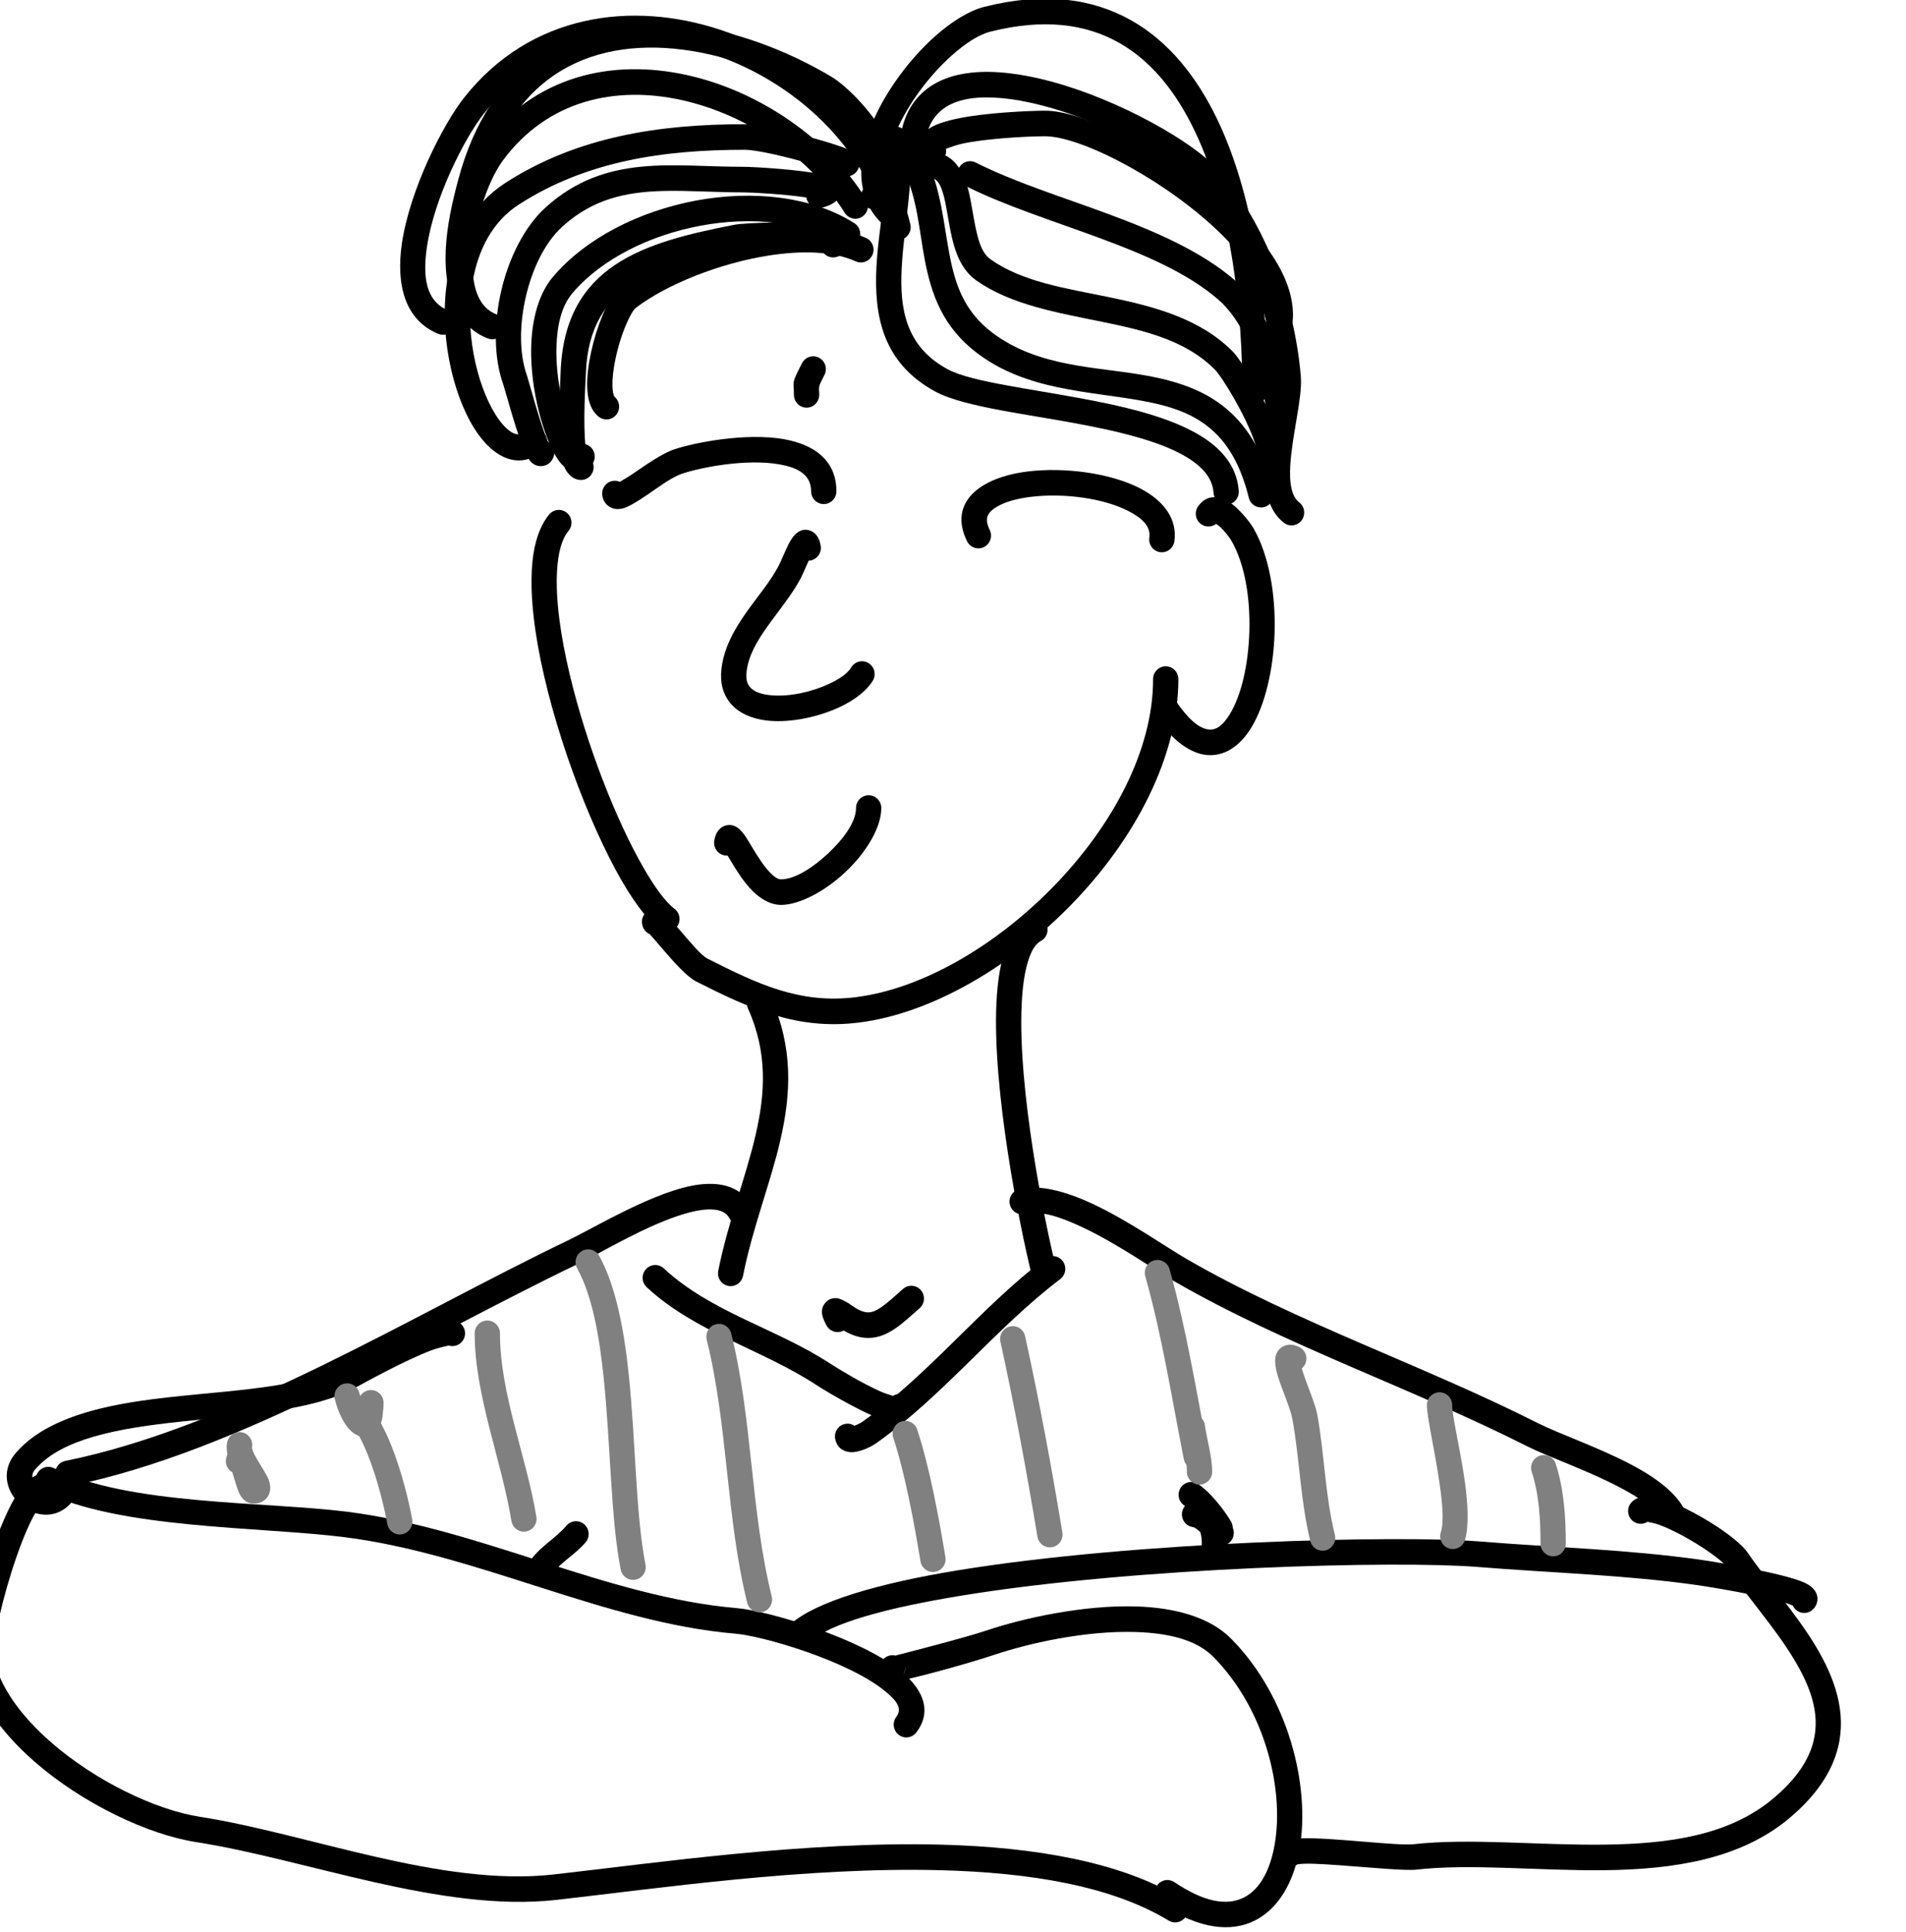 <?xml version="1.0" encoding="UTF-8" standalone="no"?>
<!DOCTYPE svg PUBLIC "-//W3C//DTD SVG 1.1//EN" "http://www.w3.org/Graphics/SVG/1.1/DTD/svg11.dtd">
<svg width="100%" height="100%" viewBox="0 0 149 151" version="1.1" xmlns="http://www.w3.org/2000/svg" xmlns:xlink="http://www.w3.org/1999/xlink" xml:space="preserve" xmlns:serif="http://www.serif.com/" style="fill-rule:evenodd;clip-rule:evenodd;stroke-linejoin:round;stroke-miterlimit:2;">
    <g transform="matrix(1,0,0,1,-186.402,-245.508)">
        <g transform="matrix(54.891,0,0,5.984,-37667.7,-1127.68)">
            <g transform="matrix(0.018,0,0,0.167,686.222,188.46)">
                <path d="M237.992,283.297C237.828,283.226 237.643,283.197 237.453,283.225C236.906,283.303 236.526,283.81 236.604,284.356C236.662,284.762 236.856,285.02 237.088,285.191C237.35,285.386 237.74,285.508 238.254,285.371C238.685,285.257 239.381,284.843 240.153,284.32C241.056,283.707 242.109,282.931 242.909,282.664C244.371,282.177 247.983,281.466 250.639,281.935C251.993,282.174 253.127,282.692 253.127,284.039C253.127,284.591 253.575,285.039 254.127,285.039C254.679,285.039 255.127,284.591 255.127,284.039C255.127,281.638 253.4,280.391 250.986,279.965C247.994,279.438 243.923,280.218 242.277,280.766C241.341,281.078 240.087,281.948 239.03,282.664C238.69,282.895 238.26,283.146 237.992,283.297Z"/>
            </g>
            <g transform="matrix(0.018,0,0,0.167,686.222,188.46)">
                <path d="M267.256,287.056C267.051,286.647 266.979,286.299 267.086,285.998C267.2,285.68 267.484,285.444 267.844,285.237C268.53,284.84 269.48,284.597 270.54,284.471C273.076,284.169 276.231,284.558 278.252,285.595C279.262,286.113 280.018,286.749 279.887,287.669C279.809,288.215 280.189,288.722 280.736,288.8C281.282,288.878 281.789,288.498 281.867,287.952C282.113,286.231 281.055,284.784 279.165,283.815C276.841,282.623 273.219,282.137 270.303,282.485C266.437,282.946 263.96,284.936 265.467,287.951C265.714,288.444 266.315,288.645 266.809,288.398C267.302,288.151 267.503,287.55 267.256,287.056Z"/>
            </g>
            <g transform="matrix(0.018,0,0,0.167,686.222,188.46)">
                <path d="M252.931,289.468C252.97,289.467 253.01,289.463 253.051,289.457C253.596,289.373 253.971,288.862 253.887,288.316C253.769,287.548 253.382,287.267 253.161,287.163C252.803,286.994 252.364,286.976 251.924,287.356C251.761,287.497 251.551,287.776 251.356,288.15C251.078,288.684 250.768,289.477 250.527,289.924C249.878,291.13 248.887,292.273 248.024,293.476C247.034,294.857 246.211,296.316 246.029,297.961C245.909,299.035 246.165,299.861 246.636,300.488C247.294,301.363 248.439,301.87 249.82,301.99C251.572,302.142 253.72,301.688 255.38,300.922C256.6,300.358 257.554,299.609 258.01,298.85C258.294,298.376 258.14,297.762 257.667,297.478C257.194,297.194 256.579,297.347 256.295,297.821C255.999,298.314 255.334,298.74 254.541,299.106C253.182,299.734 251.427,300.122 249.993,299.997C249.249,299.933 248.589,299.758 248.235,299.286C248.031,299.015 247.965,298.647 248.016,298.182C248.162,296.875 248.863,295.739 249.649,294.642C250.563,293.367 251.6,292.149 252.288,290.872C252.477,290.521 252.707,289.947 252.931,289.468Z"/>
            </g>
            <g transform="matrix(0.018,0,0,0.167,686.222,188.46)">
                <path d="M246.515,312.533L246.522,312.545C246.903,313.162 247.383,313.987 247.941,314.686C248.74,315.69 249.728,316.394 250.75,316.394C252.198,316.394 254.219,315.331 255.842,313.823C257.486,312.296 258.679,310.34 258.679,308.816C258.679,308.264 258.231,307.816 257.679,307.816C257.127,307.816 256.679,308.264 256.679,308.816C256.679,309.92 255.671,311.252 254.481,312.358C253.272,313.481 251.829,314.394 250.75,314.394C250.504,314.394 250.291,314.236 250.077,314.052C249.727,313.75 249.411,313.34 249.122,312.92C248.65,312.234 248.254,311.517 247.95,311.064C247.742,310.754 247.545,310.534 247.392,310.415C246.954,310.074 246.539,310.098 246.213,310.239C245.972,310.343 245.572,310.624 245.462,311.393C245.384,311.94 245.765,312.446 246.311,312.525C246.38,312.534 246.448,312.537 246.515,312.533Z"/>
            </g>
            <g transform="matrix(0.018,0,0,0.167,686.222,188.46)">
                <path d="M252.406,274.018C251.523,275.716 251.767,275.37 251.767,276.497C251.767,277.049 252.215,277.497 252.767,277.497C253.319,277.497 253.767,277.049 253.767,276.497C253.767,275.788 253.625,276.009 254.181,274.941C254.435,274.451 254.244,273.847 253.755,273.592C253.265,273.338 252.661,273.528 252.406,274.018Z"/>
            </g>
            <g transform="matrix(0.018,0,0,0.167,686.222,188.46)">
                <path d="M258.809,256.725C259.439,259.455 258.474,263.062 258.296,266.476C258.092,270.372 258.815,274.011 262.949,276.237C264.094,276.853 266.029,277.319 268.326,277.738C271.55,278.325 275.524,278.854 278.851,279.786C280.594,280.274 282.155,280.868 283.297,281.663C284.246,282.324 284.892,283.116 284.966,284.154C285.006,284.705 285.485,285.12 286.035,285.081C286.586,285.041 287.001,284.562 286.961,284.012C286.845,282.377 285.934,281.062 284.44,280.022C283.14,279.117 281.375,278.416 279.39,277.86C276.006,276.912 271.965,276.368 268.684,275.77C266.644,275.398 264.914,275.023 263.898,274.476C260.579,272.689 260.13,269.707 260.293,266.581C260.482,262.974 261.424,259.159 260.758,256.275C260.634,255.737 260.097,255.401 259.559,255.526C259.021,255.65 258.685,256.187 258.809,256.725Z"/>
            </g>
            <g transform="matrix(0.018,0,0,0.167,686.222,188.46)">
                <path d="M260.424,258.877C261.54,261.108 261.664,263.598 262.125,265.969C262.648,268.658 263.556,271.203 266.244,273.218C270.181,276.171 275.045,276.187 279.331,276.963C281.604,277.375 283.703,278.015 285.304,279.678C286.37,280.786 287.206,282.342 287.757,284.545C287.89,285.08 288.434,285.406 288.969,285.272C289.505,285.139 289.831,284.595 289.697,284.06C289.042,281.44 288.013,279.608 286.744,278.291C284.844,276.316 282.385,275.484 279.687,274.995C275.688,274.271 271.117,274.373 267.444,271.618C265.219,269.95 264.521,267.813 264.088,265.587C263.593,263.041 263.411,260.379 262.213,257.982C261.966,257.489 261.365,257.288 260.871,257.535C260.378,257.782 260.177,258.383 260.424,258.877Z"/>
            </g>
            <g transform="matrix(0.018,0,0,0.167,686.222,188.46)">
                <path d="M288.536,281.768C287.991,281.776 287.551,282.221 287.551,282.767C287.551,283.319 287.999,283.767 288.551,283.767C289.3,283.767 289.793,283.481 290.118,283.065C290.493,282.586 290.647,281.808 290.47,280.839C289.999,278.255 287.224,273.842 286.496,273.115C283.917,270.536 280.295,269.582 276.606,268.835C273.253,268.156 269.846,267.659 267.33,265.898C266.689,265.45 266.43,264.64 266.222,263.777C265.951,262.651 265.82,261.416 265.546,260.393C265.259,259.323 264.798,258.462 264.08,257.963C263.548,257.592 262.867,257.388 261.965,257.478C261.415,257.533 261.014,258.024 261.069,258.573C261.124,259.122 261.614,259.523 262.164,259.468C262.789,259.406 263.131,259.693 263.346,260.148C263.579,260.638 263.71,261.254 263.831,261.908C264.051,263.089 264.229,264.378 264.644,265.443C264.981,266.309 265.471,267.039 266.183,267.537C268.909,269.445 272.576,270.059 276.209,270.795C279.505,271.462 282.778,272.225 285.081,274.529C285.625,275.073 287.458,277.988 288.234,280.225C288.332,280.506 288.412,280.775 288.468,281.026C288.507,281.202 288.534,281.368 288.545,281.521C288.55,281.597 288.543,281.696 288.536,281.768Z"/>
            </g>
            <g transform="matrix(0.018,0,0,0.167,686.222,188.46)">
                <path d="M289.394,278.977C289.388,279.307 289.544,279.632 289.838,279.828C290.104,280.005 290.359,280.021 290.577,279.98C290.684,279.96 291.474,279.725 291.392,278.834C291.35,278.369 290.86,275.836 290.76,275.336C290.228,272.678 288.762,269.34 286.659,267.537C284.033,265.287 280.382,263.717 276.587,262.331C272.949,261.003 269.181,259.839 266.151,258.324C265.657,258.078 265.056,258.278 264.809,258.772C264.563,259.265 264.763,259.866 265.257,260.113C268.348,261.659 272.189,262.855 275.901,264.21C279.457,265.508 282.897,266.947 285.357,269.055C287.149,270.592 288.346,273.464 288.799,275.728C288.886,276.166 289.332,278.634 289.394,278.977ZM290.057,278.054C289.959,278.089 289.862,278.139 289.772,278.213C289.858,278.144 289.955,278.091 290.057,278.054ZM290.297,278.001C290.518,277.979 290.748,278.031 290.948,278.164C290.717,278.01 290.495,277.98 290.297,278.001ZM290.092,278.043L290.074,278.049L290.092,278.043Z"/>
            </g>
            <g transform="matrix(0.018,0,0,0.167,686.222,188.46)">
                <path d="M263.795,257.252C264.131,257.123 264.723,256.914 265.243,256.813C267.694,256.34 271.27,256.248 271.8,256.271C274.846,256.404 281.557,259.937 285.761,264.103C287.122,265.452 288.22,266.868 288.809,268.271C289.321,269.491 289.436,270.694 288.885,271.796C288.638,272.289 288.838,272.891 289.332,273.137C289.826,273.384 290.427,273.184 290.674,272.69C291.485,271.067 291.407,269.295 290.653,267.497C289.976,265.882 288.736,264.235 287.169,262.682C282.588,258.143 275.206,254.417 271.887,254.273C271.358,254.25 267.992,254.33 265.414,254.752C264.187,254.953 263.13,255.25 262.542,255.61C261.94,255.978 261.675,256.461 261.644,256.927C261.62,257.271 261.711,257.658 262.036,258.054C262.385,258.481 263.016,258.544 263.443,258.195C263.731,257.959 263.854,257.595 263.795,257.252Z"/>
            </g>
            <g transform="matrix(0.018,0,0,0.167,686.222,188.46)">
                <path d="M262.138,256.906C262.469,253.602 265.289,252.934 268.633,253.33C274.36,254.008 281.71,257.848 283.861,260.239C287.38,264.148 289.447,270.036 289.879,275.22C290.011,276.805 289.185,279.539 289.042,281.878C288.921,283.848 289.302,285.555 290.529,286.498C290.966,286.835 291.595,286.753 291.931,286.315C292.268,285.878 292.186,285.249 291.748,284.913C291.429,284.667 291.256,284.306 291.151,283.889C291.011,283.332 290.996,282.685 291.038,282C291.187,279.562 292.01,276.707 291.872,275.054C291.406,269.46 289.144,263.119 285.348,258.901C283.406,256.743 277.582,253.434 272.098,251.978C269.86,251.384 267.679,251.098 265.835,251.289C264.307,251.447 262.997,251.932 262.017,252.786C261.01,253.663 260.326,254.932 260.148,256.707C260.093,257.257 260.494,257.747 261.044,257.802C261.593,257.857 262.083,257.456 262.138,256.906Z"/>
            </g>
            <g transform="matrix(0.018,0,0,0.167,686.222,188.46)">
                <path d="M254.988,259.022C255.17,259.269 255.463,259.429 255.793,259.429C256.456,259.429 256.712,259.061 256.798,258.922C256.99,258.608 257.064,258.216 256.748,257.781C256.688,257.7 256.588,257.587 256.42,257.48C256.275,257.388 255.955,257.242 255.505,257.083C253.689,256.445 249.33,255.325 247.856,255.325C241.132,255.325 234.641,256.285 228.944,259.91C226.326,261.576 224.915,264.277 224.385,267.239C223.619,271.525 224.726,276.342 226.445,279.072C227.997,281.537 230.065,282.353 231.86,280.917C232.291,280.572 232.361,279.943 232.016,279.512C231.671,279.081 231.042,279.011 230.611,279.355C230.197,279.686 229.761,279.645 229.35,279.37C228.917,279.081 228.513,278.604 228.137,278.007C226.625,275.604 225.68,271.362 226.354,267.591C226.785,265.18 227.887,262.954 230.018,261.597C235.388,258.18 241.518,257.325 247.856,257.325C249.249,257.325 253.468,258.456 254.988,259.022Z"/>
            </g>
            <g transform="matrix(0.018,0,0,0.167,686.222,188.46)">
                <path d="M232.296,280.142C231.705,278.84 230.751,275.277 230.64,274.971C230.017,273.258 230.048,270.974 230.558,268.806C231.066,266.645 232.052,264.587 233.439,263.339C235.882,261.141 238.539,260.628 241.37,260.549C243.404,260.493 245.524,260.657 247.724,260.657C248.477,260.657 251.098,260.804 252.747,261.056C252.75,261.074 252.753,261.092 252.758,261.11C252.882,261.648 253.419,261.984 253.957,261.86C254.819,261.661 255.179,261.301 255.289,261.119C255.556,260.679 255.539,260.243 255.168,259.824C255.013,259.648 254.568,259.382 253.873,259.232C252.244,258.881 248.658,258.657 247.724,258.657C244.929,258.657 242.26,258.402 239.732,258.644C237.03,258.903 234.484,259.708 232.101,261.852C230.447,263.341 229.217,265.77 228.611,268.348C228.006,270.918 228.022,273.624 228.761,275.654C228.867,275.948 229.739,279.156 230.348,280.669C230.581,281.245 230.837,281.633 230.995,281.776C231.302,282.053 231.618,282.093 231.868,282.062C232.157,282.025 232.484,281.891 232.7,281.461C232.939,280.982 232.758,280.402 232.296,280.142ZM231.305,280.148C231.156,280.221 231.019,280.35 230.911,280.566C231.002,280.384 231.141,280.242 231.305,280.148Z"/>
            </g>
            <g transform="matrix(0.018,0,0,0.167,686.222,188.46)">
                <path d="M234.727,280.361C234.599,280.173 234.432,279.91 234.319,279.667C233.562,278.044 232.892,275.237 232.981,272.659C233.035,271.072 233.362,269.566 234.231,268.552C236.542,265.857 240.382,264.002 244.38,263.265C248.355,262.532 252.505,262.899 255.482,264.759C255.95,265.052 256.568,264.909 256.86,264.441C257.153,263.973 257.01,263.356 256.542,263.063C253.181,260.962 248.506,260.471 244.018,261.298C239.553,262.121 235.292,264.241 232.713,267.251C231.424,268.754 230.93,271.054 230.976,273.434C231.043,276.86 232.208,280.414 233.202,281.701C233.685,282.328 234.231,282.556 234.649,282.555C235.072,282.553 235.5,282.382 235.839,281.875C236.145,281.416 236.021,280.794 235.561,280.488C235.306,280.318 235.001,280.281 234.727,280.361Z"/>
            </g>
            <g transform="matrix(0.018,0,0,0.167,686.222,188.46)">
                <path d="M235.431,281.295C235.389,281.141 235.321,280.866 235.292,280.64C235.056,278.775 235.279,275.555 235.304,274.821C235.555,267.552 241.281,266.339 247.43,265.156C248.22,265.004 252.364,264.843 253.975,265.186C254.038,265.314 254.129,265.43 254.247,265.525C254.678,265.87 255.308,265.8 255.653,265.369C255.918,265.038 255.962,264.712 255.918,264.427C255.864,264.071 255.561,263.561 254.774,263.326C253.173,262.851 247.999,263.01 247.053,263.192C239.929,264.562 233.596,266.332 233.306,274.752C233.275,275.652 233.006,280.034 233.469,281.751C233.741,282.761 234.385,283.154 234.919,283.154C235.471,283.154 235.919,282.705 235.919,282.154C235.919,281.789 235.723,281.469 235.431,281.295Z"/>
            </g>
            <g transform="matrix(0.018,0,0,0.167,686.222,188.46)">
                <path d="M237.56,276.636C237.551,276.618 237.519,276.554 237.505,276.511C237.468,276.395 237.444,276.262 237.428,276.115C237.377,275.631 237.418,275.037 237.515,274.405C237.702,273.187 238.102,271.84 238.565,270.828C238.809,270.295 239.038,269.855 239.29,269.666C241.679,267.875 245.84,266.2 249.807,265.592C252.357,265.202 254.829,265.24 256.659,266.053C257.163,266.277 257.754,266.049 257.979,265.545C258.203,265.041 257.975,264.449 257.471,264.225C255.342,263.279 252.472,263.161 249.504,263.615C245.195,264.275 240.685,266.12 238.09,268.066C237.703,268.357 237.268,268.931 236.885,269.704C236.142,271.203 235.506,273.503 235.418,275.251C235.381,275.989 235.444,276.639 235.603,277.129C235.761,277.617 236.019,277.98 236.336,278.218C236.778,278.549 237.405,278.459 237.736,278.017C238.061,277.584 237.981,276.972 237.56,276.636Z"/>
            </g>
            <g transform="matrix(0.018,0,0,0.167,686.222,188.46)">
                <path d="M260.976,263.153C259.289,256.068 253.115,250.312 246.043,247.972C238.907,245.611 230.901,246.711 225.674,253.244C224.044,255.283 221.378,260.392 220.748,264.66C220.268,267.906 221.001,270.654 223.622,271.722C224.133,271.93 224.717,271.684 224.926,271.173C225.134,270.662 224.888,270.078 224.377,269.87C222.594,269.143 222.4,267.161 222.726,264.952C223.303,261.043 225.742,256.361 227.236,254.494C231.896,248.669 239.053,247.766 245.415,249.871C251.84,251.997 257.497,257.179 259.03,263.616C259.158,264.153 259.698,264.485 260.235,264.358C260.771,264.23 261.104,263.69 260.976,263.153Z"/>
            </g>
            <g transform="matrix(0.018,0,0,0.167,686.222,188.46)">
                <path d="M257.474,261.188C254.536,256.488 249.034,252.721 243.259,251.471C237.373,250.197 231.226,251.513 227.146,256.952C225.703,258.877 224.231,263.08 224.334,266.527C224.411,269.121 225.383,271.27 227.551,272.083C228.068,272.277 228.645,272.015 228.839,271.498C229.033,270.981 228.77,270.404 228.254,270.21C226.833,269.677 226.383,268.167 226.333,266.468C226.244,263.477 227.494,259.822 228.746,258.152C232.308,253.403 237.696,252.314 242.836,253.426C248.089,254.563 253.106,257.973 255.778,262.248C256.071,262.716 256.688,262.859 257.156,262.566C257.624,262.274 257.767,261.656 257.474,261.188Z"/>
            </g>
            <g transform="matrix(0.018,0,0,0.167,686.222,188.46)">
                <path d="M258.732,261.725C260.122,260.509 260.135,258.72 259.312,256.897C258.29,254.633 255.977,252.342 254.721,251.604C247.625,247.429 238.081,245.438 231.57,249.905C228.74,251.846 226.45,254.998 225.182,259.75C224.274,263.157 223.493,267.14 225.27,270.398C225.535,270.882 226.143,271.061 226.627,270.797C227.112,270.532 227.29,269.924 227.026,269.44C225.495,266.633 226.332,263.201 227.115,260.266C228.232,256.075 230.206,253.266 232.701,251.554C238.614,247.497 247.263,249.537 253.707,253.327C254.746,253.938 256.644,255.847 257.489,257.72C257.913,258.658 258.13,259.595 257.415,260.22C257,260.584 256.957,261.216 257.321,261.631C257.684,262.047 258.317,262.089 258.732,261.725Z"/>
            </g>
            <g transform="matrix(0.018,0,0,0.167,686.222,188.46)">
                <path d="M260.008,261.538C258.609,260.138 258.937,257.975 259.883,255.831C260.846,253.65 262.517,251.484 264.233,249.965C265.304,249.018 266.379,248.317 267.306,248.086C271.503,247.036 274.839,247.475 277.478,248.948C280.134,250.428 282.073,252.931 283.502,255.903C286.483,262.101 287.244,270.321 287.244,276.19C287.244,276.742 287.692,277.19 288.244,277.19C288.796,277.19 289.244,276.742 289.244,276.19C289.244,270.068 288.414,261.501 285.304,255.036C283.687,251.675 281.456,248.876 278.453,247.201C275.433,245.517 271.622,244.945 266.821,246.145C265.65,246.438 264.26,247.271 262.908,248.468C260.991,250.164 259.129,252.588 258.054,255.023C256.736,258.008 256.646,261.004 258.594,262.952C258.984,263.342 259.618,263.342 260.008,262.952C260.399,262.561 260.399,261.928 260.008,261.538Z"/>
            </g>
            <g transform="matrix(0.018,0,0,0.167,686.222,188.46)">
                <path d="M232.397,285.855C231.792,286.581 231.378,287.598 231.17,288.85C230.895,290.508 230.969,292.614 231.315,294.942C232.224,301.063 234.995,308.771 237.668,313.663C238.882,315.886 240.104,317.54 241.116,318.298C241.558,318.63 242.185,318.54 242.516,318.098C242.847,317.657 242.758,317.03 242.316,316.698C241.584,316.15 240.761,315.017 239.889,313.529C237.694,309.782 235.348,303.846 234.035,298.4C233.298,295.343 232.883,292.443 233.03,290.188C233.115,288.884 233.367,287.815 233.933,287.135C234.286,286.711 234.229,286.08 233.805,285.727C233.381,285.373 232.75,285.431 232.397,285.855Z"/>
            </g>
            <g transform="matrix(0.018,0,0,0.167,686.222,188.46)">
                <path d="M240.359,318.681C240.872,319.233 241.894,320.484 242.754,321.351C243.244,321.844 243.706,322.221 244.032,322.383C248.342,324.539 252.05,326.204 256.926,325.595C262.645,324.88 268.97,321.235 273.851,316.23C278.757,311.201 282.184,304.811 282.184,298.73C282.184,298.178 281.736,297.73 281.184,297.73C280.632,297.73 280.184,298.178 280.184,298.73C280.184,304.339 276.944,310.195 272.42,314.834C267.872,319.497 262.006,322.944 256.678,323.61C252.226,324.167 248.862,322.562 244.926,320.595C244.402,320.332 243.468,319.203 242.711,318.33C242.033,317.548 241.445,316.934 241.278,316.84C240.977,316.671 240.722,316.69 240.56,316.722C240.315,316.772 240.12,316.894 239.969,317.082C239.857,317.222 239.649,317.519 239.787,318.025C239.87,318.331 240.088,318.565 240.359,318.681ZM241.731,317.561C241.727,317.541 241.722,317.52 241.716,317.498C241.722,317.519 241.727,317.54 241.731,317.561Z"/>
            </g>
            <g transform="matrix(0.018,0,0,0.167,686.222,188.46)">
                <path d="M285.166,286.589C285.249,286.64 285.352,286.709 285.422,286.769C285.866,287.154 286.268,287.705 286.411,287.956C287.466,289.801 287.871,292.436 287.8,294.985C287.728,297.527 287.184,299.994 286.232,301.508C285.781,302.224 285.275,302.736 284.61,302.674C283.793,302.598 282.938,301.837 281.92,300.356C281.608,299.901 280.985,299.786 280.53,300.098C280.075,300.411 279.96,301.034 280.272,301.489C281.771,303.669 283.221,304.553 284.424,304.666C285.781,304.792 287.005,304.035 287.925,302.572C289.026,300.821 289.716,297.981 289.799,295.041C289.881,292.108 289.361,289.087 288.148,286.964C287.842,286.429 286.734,285.03 285.788,284.656C285.019,284.353 284.307,284.465 283.761,285.193C283.43,285.635 283.519,286.262 283.961,286.593C284.326,286.868 284.82,286.853 285.166,286.589Z"/>
            </g>
            <g transform="matrix(0.018,0,0,0.167,686.222,188.46)">
                <path d="M270.364,317.449C269.659,317.826 269.082,318.497 268.666,319.442C268.159,320.595 267.877,322.201 267.788,324.075C267.463,330.894 269.613,341.468 270.566,345.28C270.7,345.816 271.243,346.142 271.779,346.008C272.314,345.874 272.64,345.331 272.506,344.795C271.579,341.087 269.47,330.803 269.786,324.17C269.849,322.832 270.01,321.651 270.316,320.724C270.549,320.015 270.836,319.464 271.305,319.214C271.792,318.954 271.977,318.348 271.717,317.861C271.457,317.374 270.851,317.19 270.364,317.449Z"/>
            </g>
            <g transform="matrix(0.018,0,0,0.167,686.222,188.46)">
                <path d="M248.129,324.49C249.698,327.94 249.494,331.133 248.744,334.346C247.943,337.779 246.535,341.236 245.779,345.017C245.67,345.558 246.022,346.085 246.563,346.194C247.104,346.302 247.632,345.95 247.74,345.409C248.492,341.65 249.895,338.214 250.692,334.801C251.54,331.169 251.723,327.563 249.95,323.663C249.722,323.16 249.128,322.938 248.626,323.166C248.123,323.394 247.901,323.988 248.129,324.49Z"/>
            </g>
            <g transform="matrix(0.018,0,0,0.167,686.222,188.46)">
                <path d="M259.608,354.8C259.374,354.732 258.935,354.596 258.601,354.449C257.126,353.798 255.225,352.655 254.626,352.267C250.393,349.528 245.249,348.29 241.471,344.827C241.064,344.454 240.431,344.481 240.058,344.888C239.685,345.295 239.713,345.928 240.12,346.301C243.98,349.84 249.214,351.147 253.539,353.946C254.419,354.515 257.863,356.532 259.33,356.803C260.396,357 260.956,356.488 261.105,355.893C261.238,355.357 260.912,354.814 260.377,354.68C260.104,354.612 259.829,354.663 259.608,354.8ZM259.175,355.367C259.171,355.38 259.168,355.394 259.164,355.407L259.175,355.367Z"/>
            </g>
            <g transform="matrix(0.018,0,0,0.167,686.222,188.46)">
                <path d="M256.557,357.136C256.34,356.995 256.068,356.937 255.795,356.998C255.257,357.118 254.916,357.652 255.036,358.191C255.172,358.802 255.587,359.15 256.239,359.202C256.778,359.245 257.697,358.906 258.296,358.486C263.649,354.739 267.703,349.513 272.838,345.662C273.279,345.331 273.369,344.704 273.038,344.262C272.707,343.821 272.079,343.731 271.638,344.062C266.52,347.9 262.484,353.114 257.149,356.848C257.007,356.947 256.738,357.063 256.557,357.136ZM256.979,357.718L256.988,357.757C256.986,357.744 256.982,357.731 256.979,357.718Z"/>
            </g>
            <g transform="matrix(0.018,0,0,0.167,686.222,188.46)">
                <path d="M248.424,339.95C247.637,338.525 246.144,338.036 244.265,338.27C240.878,338.692 236.051,341.613 233.877,342.643C221.656,348.431 207.432,357.224 194.115,359.888C193.574,359.996 193.222,360.523 193.33,361.064C193.439,361.606 193.966,361.957 194.507,361.849C207.974,359.156 222.375,350.304 234.733,344.45C236.513,343.608 240.139,341.402 243.178,340.538C244.059,340.288 244.881,340.147 245.57,340.241C246.045,340.305 246.441,340.496 246.673,340.917C246.94,341.4 247.549,341.575 248.032,341.308C248.515,341.042 248.691,340.433 248.424,339.95Z"/>
            </g>
            <g transform="matrix(0.018,0,0,0.167,686.222,188.46)">
                <path d="M270.069,340.57C271.276,340.268 272.879,340.818 274.535,341.582C277.349,342.881 280.255,344.919 281.828,345.818C290.63,350.848 300.642,354.174 309.768,358.737C311.37,359.538 314.527,360.612 317.101,361.954C318.602,362.737 319.92,363.571 320.415,364.561C320.662,365.054 321.263,365.255 321.757,365.008C322.25,364.761 322.451,364.16 322.204,363.666C321.565,362.389 319.963,361.191 318.025,360.181C315.441,358.833 312.272,357.753 310.662,356.948C301.569,352.402 291.59,349.093 282.82,344.082C281.215,343.165 278.245,341.092 275.374,339.767C273.24,338.781 271.139,338.241 269.583,338.63C269.048,338.764 268.722,339.307 268.856,339.843C268.99,340.378 269.533,340.704 270.069,340.57Z"/>
            </g>
            <g transform="matrix(0.018,0,0,0.167,686.222,188.46)">
                <path d="M192.329,362.245C198.303,365.232 209.521,365.016 216.201,365.851C226.738,367.168 236.832,372.541 247.115,373.398C249.33,373.583 256.098,375.532 259.014,377.926C259.818,378.586 260.397,379.213 259.866,379.907C259.531,380.345 259.615,380.973 260.053,381.309C260.492,381.644 261.12,381.56 261.455,381.122C262.657,379.55 262.103,377.875 260.283,376.38C257.095,373.763 249.703,371.607 247.281,371.405C237.025,370.55 226.959,365.18 216.449,363.867C209.954,363.055 199.032,363.36 193.223,360.456C192.73,360.21 192.128,360.41 191.882,360.904C191.635,361.397 191.835,361.998 192.329,362.245Z"/>
            </g>
            <g transform="matrix(0.018,0,0,0.167,686.222,188.46)">
                <path d="M330.795,371.198C330.843,371.303 330.91,371.4 330.996,371.486C331.386,371.876 332.02,371.876 332.41,371.486C332.902,370.994 333.028,369.972 331.657,369.381C330.007,368.67 324.818,367.808 323.644,367.64C317.908,366.821 311.865,366.656 305.997,366.186C299.687,365.681 278.85,366.16 264.72,368.447C258.449,369.462 253.478,370.895 251.489,372.663C251.076,373.029 251.039,373.662 251.406,374.074C251.772,374.487 252.405,374.524 252.818,374.158C254.648,372.531 259.268,371.356 265.039,370.422C279.005,368.161 299.6,367.681 305.837,368.18C311.664,368.646 317.665,368.807 323.361,369.62C324.334,369.759 328.222,370.387 330.226,370.994C330.425,371.054 330.64,371.136 330.795,371.198Z"/>
            </g>
            <g transform="matrix(0.018,0,0,0.167,686.222,188.46)">
                <path d="M192.496,362.964C192.902,363.148 193.397,363.041 193.689,362.677C194.033,362.246 193.963,361.616 193.532,361.272C192.691,360.599 191.646,360.747 190.673,361.96C189.177,363.826 187.535,368.868 186.807,372.237C186.467,373.813 186.349,375.056 186.445,375.536C187.011,378.365 189.004,381.091 191.648,383.381C195.49,386.709 200.685,389.122 204.464,389.703C213.195,391.046 223.906,395.232 232.968,394.225C240.923,393.341 252.718,391.622 263.402,391.904C270.365,392.087 276.853,393.106 281.415,395.843C281.888,396.127 282.503,395.973 282.787,395.5C283.071,395.027 282.917,394.412 282.444,394.128C277.631,391.24 270.801,390.098 263.455,389.905C252.675,389.62 240.773,391.346 232.747,392.237C223.848,393.226 213.341,389.045 204.768,387.726C201.282,387.19 196.502,384.939 192.957,381.869C190.676,379.894 188.895,377.584 188.407,375.144C188.345,374.834 188.471,374.103 188.661,373.147C189.174,370.565 190.342,366.594 191.565,364.276C191.846,363.743 192.316,363.173 192.496,362.964Z"/>
            </g>
            <g transform="matrix(0.018,0,0,0.167,686.222,188.46)">
                <path d="M259.794,375.112C259.446,375.03 259.064,375.138 258.812,375.427C258.393,375.906 258.521,376.338 258.686,376.624C258.785,376.796 259.038,377.135 259.619,377.146C260.383,377.161 265.646,375.711 267.599,375.06C270.276,374.168 274.819,373.142 278.827,373.271C281.301,373.35 283.574,373.838 284.95,375.214C289.014,379.278 290.566,385.505 289.808,389.865C289.469,391.813 288.689,393.386 287.349,394.047C285.998,394.714 284.18,394.378 281.87,392.838C281.411,392.532 280.79,392.656 280.483,393.115C280.177,393.574 280.302,394.196 280.761,394.502C283.887,396.586 286.405,396.743 288.233,395.841C290.072,394.934 291.313,392.88 291.778,390.207C292.627,385.327 290.914,378.349 286.364,373.799C284.675,372.11 281.929,371.369 278.891,371.272C274.634,371.135 269.809,372.215 266.966,373.163C265.34,373.705 260.653,374.895 259.794,375.112ZM260.56,375.995C260.584,376.258 260.504,376.53 260.317,376.744C260.555,376.471 260.598,376.215 260.56,375.995Z"/>
            </g>
            <g transform="matrix(0.018,0,0,0.167,686.222,188.46)">
                <path d="M319.3,364.652C319.466,364.681 319.899,364.764 320.232,364.886C321.4,365.313 322.917,366.149 324.083,366.947C324.775,367.421 325.346,367.861 325.574,368.191C327.123,370.428 329.332,372.847 330.886,375.392C332.146,377.457 332.989,379.6 332.438,381.808C332.069,383.285 331.08,384.767 329.265,386.28C325.737,389.22 320.896,389.843 315.909,389.902C310.647,389.965 305.213,389.38 300.807,389.869C299.507,390.014 294.223,389.325 291.98,389.41C291.424,389.431 291.004,389.512 290.765,389.612C290.411,389.759 290.217,389.988 290.113,390.197C289.866,390.691 290.066,391.292 290.56,391.539C290.909,391.713 291.312,391.664 291.605,391.445C292.208,391.337 293.478,391.414 294.881,391.512C297.319,391.684 300.116,391.959 301.028,391.857C305.377,391.374 310.739,391.964 315.932,391.902C321.401,391.838 326.677,391.04 330.545,387.816C332.771,385.962 333.927,384.104 334.378,382.292C335.058,379.568 334.147,376.896 332.593,374.35C331.019,371.772 328.787,369.318 327.219,367.052C326.866,366.543 325.959,365.778 324.832,365.043C323.243,364.006 321.224,362.996 319.978,362.726C318.998,362.513 318.308,362.787 317.992,363.173C317.643,363.6 317.706,364.231 318.133,364.58C318.474,364.86 318.946,364.876 319.3,364.652Z"/>
            </g>
            <g transform="matrix(0.018,0,0,0.167,686.222,188.46)">
                <path d="M224.457,350.863C224.953,351.013 225.489,350.756 225.678,350.264C225.876,349.749 225.619,349.17 225.104,348.972C224.889,348.889 224.602,348.843 224.251,348.869C223.782,348.905 223.119,349.084 222.363,349.368C220.166,350.194 217.034,351.908 216.03,352.443C212.281,354.443 205.692,354.363 200.016,355.198C195.883,355.806 192.22,356.91 190.175,359.297C188.929,360.75 189.513,362.507 190.748,363.447C191.573,364.076 192.666,364.298 193.621,363.88C194.197,363.627 194.748,363.139 195.134,362.291C195.362,361.788 195.139,361.195 194.637,360.967C194.135,360.738 193.541,360.961 193.313,361.463C193.159,361.802 192.972,362.016 192.735,362.076C192.372,362.169 191.995,361.946 191.747,361.655C191.501,361.367 191.389,360.953 191.693,360.598C192.772,359.339 194.41,358.556 196.327,357.999C198.398,357.398 200.787,357.076 203.224,356.816C208.36,356.268 213.693,355.957 216.971,354.208C217.938,353.693 220.951,352.035 223.067,351.24C223.623,351.031 224.383,350.877 224.457,350.863Z"/>
            </g>
            <g transform="matrix(0.018,0,0,0.167,686.222,188.46)">
                <path d="M233.769,364.949C232.908,365.942 231.808,366.516 231.016,367.534C230.677,367.97 230.756,368.598 231.191,368.937C231.627,369.276 232.256,369.197 232.595,368.762C233.365,367.772 234.443,367.225 235.28,366.259C235.641,365.842 235.596,365.21 235.179,364.849C234.762,364.487 234.13,364.532 233.769,364.949Z"/>
            </g>
            <g transform="matrix(0.018,0,0,0.167,686.222,188.46)">
                <path d="M282.647,363.367C283.374,363.852 284.177,364.891 284.624,365.637C284.908,366.11 285.523,366.264 285.996,365.98C286.469,365.696 286.623,365.081 286.339,364.608C285.762,363.645 284.695,362.329 283.756,361.703C283.297,361.397 282.675,361.521 282.369,361.98C282.063,362.439 282.187,363.061 282.647,363.367Z"/>
            </g>
            <g transform="matrix(0.018,0,0,0.167,686.222,188.46)">
                <path d="M283.323,365.06C283.513,365.087 283.713,365.283 283.933,365.457C284.318,365.762 284.69,366.107 284.969,366.317C285.411,366.648 286.038,366.558 286.369,366.117C286.7,365.675 286.611,365.048 286.169,364.717C285.771,364.418 285.186,363.851 284.641,363.503C284.279,363.272 283.919,363.124 283.606,363.08C283.059,363.002 282.552,363.382 282.474,363.928C282.396,364.475 282.777,364.982 283.323,365.06Z"/>
            </g>
            <g transform="matrix(0.018,0,0,0.167,686.222,188.46)">
                <path d="M285.992,367.039C286.181,365.461 285.743,364.897 285.399,363.52C285.265,362.985 284.722,362.659 284.187,362.792C283.651,362.926 283.325,363.47 283.459,364.005C283.734,365.104 284.157,365.541 284.006,366.801C283.941,367.349 284.332,367.847 284.88,367.913C285.428,367.979 285.926,367.587 285.992,367.039Z"/>
            </g>
            <g transform="matrix(0.018,0,0,0.167,686.222,188.46)">
                <path d="M255.7,349.687C256.316,350.041 256.866,350.212 257.375,350.256C258.201,350.327 258.95,350.078 259.727,349.566C260.327,349.17 260.959,348.599 261.714,347.939C262.129,347.576 262.171,346.943 261.808,346.528C261.445,346.113 260.812,346.07 260.397,346.434C259.722,347.024 259.163,347.542 258.626,347.896C258.264,348.134 257.931,348.296 257.546,348.263C257.17,348.231 256.772,348.035 256.287,347.688C255.85,347.377 255.38,347.175 255.155,347.157C254.741,347.125 254.449,347.29 254.248,347.521C254.096,347.697 253.947,347.96 253.992,348.374C254.011,348.543 254.094,348.849 254.355,349.305C254.625,349.778 255.224,349.947 255.7,349.687Z"/>
            </g>
            <g transform="matrix(0.018,0,0,0.167,686.222,188.46)">
                <path d="M206.946,359.363C206.905,359.456 206.869,359.563 206.842,359.687C206.743,360.13 206.955,360.57 207.333,360.778C207.522,361.375 207.739,362.18 207.944,362.542C208.252,363.086 208.702,363.228 209.002,363.228C209.573,363.228 209.889,362.991 210.078,362.754C210.321,362.45 210.457,361.938 210.18,361.289C210.003,360.873 209.591,360.281 209.244,359.683C209.138,359.5 209.04,359.317 208.967,359.139C208.926,359.041 208.888,358.874 208.882,358.846C208.998,358.32 208.674,357.793 208.148,357.662C207.613,357.528 207.069,357.854 206.935,358.389C206.863,358.679 206.867,359.01 206.946,359.363Z" style="fill:rgb(128,128,128);"/>
            </g>
            <g transform="matrix(0.018,0,0,0.167,686.222,188.46)">
                <path d="M217.548,355.118C217.487,354.949 217.431,354.767 217.383,354.574C217.249,354.039 216.706,353.713 216.17,353.847C215.635,353.98 215.309,354.524 215.443,355.059C215.72,356.168 216.199,357.018 216.626,357.453C216.983,357.816 217.363,357.969 217.675,357.995C218.277,358.046 219.255,357.615 219.255,355.825C219.255,355.273 218.807,354.825 218.255,354.825C217.979,354.825 217.729,354.937 217.548,355.118Z" style="fill:rgb(128,128,128);"/>
            </g>
            <g transform="matrix(0.018,0,0,0.167,686.222,188.46)">
                <path d="M217.444,354.824C217.24,354.762 217.014,354.766 216.799,354.848C216.284,355.046 216.027,355.625 216.225,356.141C216.764,357.542 217.751,357.654 218.282,357.437C218.511,357.343 218.739,357.173 218.923,356.893C219.123,356.59 219.299,356.069 219.299,355.343C219.299,354.791 218.851,354.343 218.299,354.343C217.937,354.343 217.62,354.536 217.444,354.824Z" style="fill:rgb(128,128,128);"/>
            </g>
            <g transform="matrix(0.018,0,0,0.167,686.222,188.46)">
                <path d="M216.45,356.704C217.061,357.247 217.58,358.258 218.04,359.388C218.803,361.26 219.349,363.466 219.595,364.819C219.694,365.362 220.215,365.722 220.758,365.624C221.301,365.525 221.662,365.004 221.563,364.461C221.299,363.009 220.711,360.642 219.892,358.634C219.299,357.176 218.566,355.909 217.779,355.21C217.366,354.843 216.734,354.88 216.367,355.293C216,355.705 216.038,356.338 216.45,356.704Z" style="fill:rgb(128,128,128);"/>
            </g>
            <g transform="matrix(0.018,0,0,0.167,686.222,188.46)">
                <path d="M226.508,349.905C226.508,354.75 228.611,359.757 229.416,364.585C229.506,365.129 230.022,365.498 230.566,365.407C231.111,365.316 231.479,364.8 231.388,364.256C230.601,359.534 228.508,354.644 228.508,349.905C228.508,349.353 228.06,348.905 227.508,348.905C226.956,348.905 226.508,349.353 226.508,349.905Z" style="fill:rgb(128,128,128);"/>
            </g>
            <g transform="matrix(0.018,0,0,0.167,686.222,188.46)">
                <path d="M234.615,344.822C235.805,346.964 236.363,350.053 236.713,353.381C237.266,358.63 237.274,364.456 238.061,368.388C238.169,368.929 238.696,369.281 239.237,369.172C239.778,369.064 240.13,368.537 240.022,367.996C239.245,364.112 239.248,358.356 238.702,353.171C238.321,349.543 237.661,346.187 236.363,343.85C236.095,343.368 235.486,343.194 235.003,343.462C234.521,343.73 234.347,344.339 234.615,344.822Z" style="fill:rgb(128,128,128);"/>
            </g>
            <g transform="matrix(0.018,0,0,0.167,686.222,188.46)">
                <path d="M244.868,350.411C246.562,357.185 246.383,364.233 248.069,370.978C248.203,371.513 248.747,371.839 249.282,371.705C249.818,371.571 250.144,371.028 250.01,370.493C248.324,363.748 248.502,356.7 246.808,349.926C246.675,349.39 246.131,349.064 245.596,349.198C245.06,349.332 244.734,349.876 244.868,350.411Z" style="fill:rgb(128,128,128);"/>
            </g>
            <g transform="matrix(0.018,0,0,0.167,686.222,188.46)">
                <path d="M259.624,358.071C260.567,360.899 261.273,364.707 261.779,367.742C261.87,368.287 262.386,368.655 262.93,368.564C263.474,368.473 263.843,367.958 263.752,367.413C263.23,364.283 262.494,360.356 261.522,357.439C261.347,356.915 260.78,356.632 260.257,356.806C259.733,356.981 259.45,357.548 259.624,358.071Z" style="fill:rgb(128,128,128);"/>
            </g>
            <g transform="matrix(0.018,0,0,0.167,686.222,188.46)">
                <path d="M268.104,350.561C269.214,355.553 270.192,360.771 271.032,365.813C271.123,366.357 271.639,366.725 272.183,366.635C272.727,366.544 273.096,366.028 273.005,365.484C272.159,360.408 271.174,355.154 270.057,350.127C269.937,349.588 269.402,349.248 268.864,349.368C268.325,349.487 267.985,350.022 268.104,350.561Z" style="fill:rgb(128,128,128);"/>
            </g>
            <g transform="matrix(0.018,0,0,0.167,686.222,188.46)">
                <path d="M279.565,345.444C280.902,350.123 281.665,354.997 282.615,359.749C282.724,360.29 283.251,360.642 283.792,360.533C284.333,360.425 284.685,359.898 284.576,359.357C283.615,354.552 282.839,349.625 281.488,344.895C281.336,344.364 280.782,344.056 280.251,344.208C279.721,344.359 279.413,344.913 279.565,345.444Z" style="fill:rgb(128,128,128);"/>
            </g>
            <g transform="matrix(0.018,0,0,0.167,686.222,188.46)">
                <path d="M282.299,357.37C282.444,358.384 282.859,359.666 282.859,360.737C282.859,361.289 283.307,361.737 283.859,361.737C284.411,361.737 284.859,361.289 284.859,360.737C284.859,359.578 284.436,358.185 284.279,357.087C284.201,356.541 283.694,356.161 283.147,356.239C282.601,356.317 282.221,356.824 282.299,357.37Z" style="fill:rgb(128,128,128);"/>
            </g>
            <g transform="matrix(0.018,0,0,0.167,686.222,188.46)">
                <path d="M291.948,352.652C292.054,352.566 292.143,352.456 292.208,352.326C292.455,351.832 292.255,351.231 291.761,350.984C291.219,350.713 290.818,350.78 290.564,350.888C290.249,351.02 290.005,351.263 289.888,351.657C289.798,351.96 289.833,352.551 290.056,353.266C290.38,354.303 291.057,355.794 291.207,356.618C291.792,359.832 291.837,363.007 292.624,366.154C292.758,366.689 293.302,367.015 293.837,366.882C294.372,366.748 294.698,366.204 294.565,365.669C293.788,362.564 293.752,359.431 293.175,356.26C293.013,355.368 292.253,353.713 291.948,352.652Z" style="fill:rgb(128,128,128);"/>
            </g>
            <g transform="matrix(0.018,0,0,0.167,686.222,188.46)">
                <path d="M301.847,355.518C301.847,356.454 302.495,359.174 302.86,361.723C303.073,363.211 303.211,364.632 302.945,365.482C302.781,366.008 303.075,366.57 303.602,366.734C304.128,366.899 304.69,366.605 304.854,366.078C305.182,365.03 305.102,363.275 304.84,361.44C304.491,359.005 303.847,356.411 303.847,355.518C303.847,354.966 303.399,354.518 302.847,354.518C302.295,354.518 301.847,354.966 301.847,355.518Z" style="fill:rgb(128,128,128);"/>
            </g>
            <g transform="matrix(0.018,0,0,0.167,686.222,188.46)">
                <path d="M310.143,360.746C310.725,362.493 310.837,364.523 310.837,366.35C310.837,366.902 311.285,367.35 311.837,367.35C312.389,367.35 312.837,366.902 312.837,366.35C312.837,364.316 312.689,362.059 312.04,360.114C311.866,359.59 311.299,359.307 310.776,359.481C310.252,359.656 309.969,360.223 310.143,360.746Z" style="fill:rgb(128,128,128);"/>
            </g>
        </g>
    </g>
</svg>
